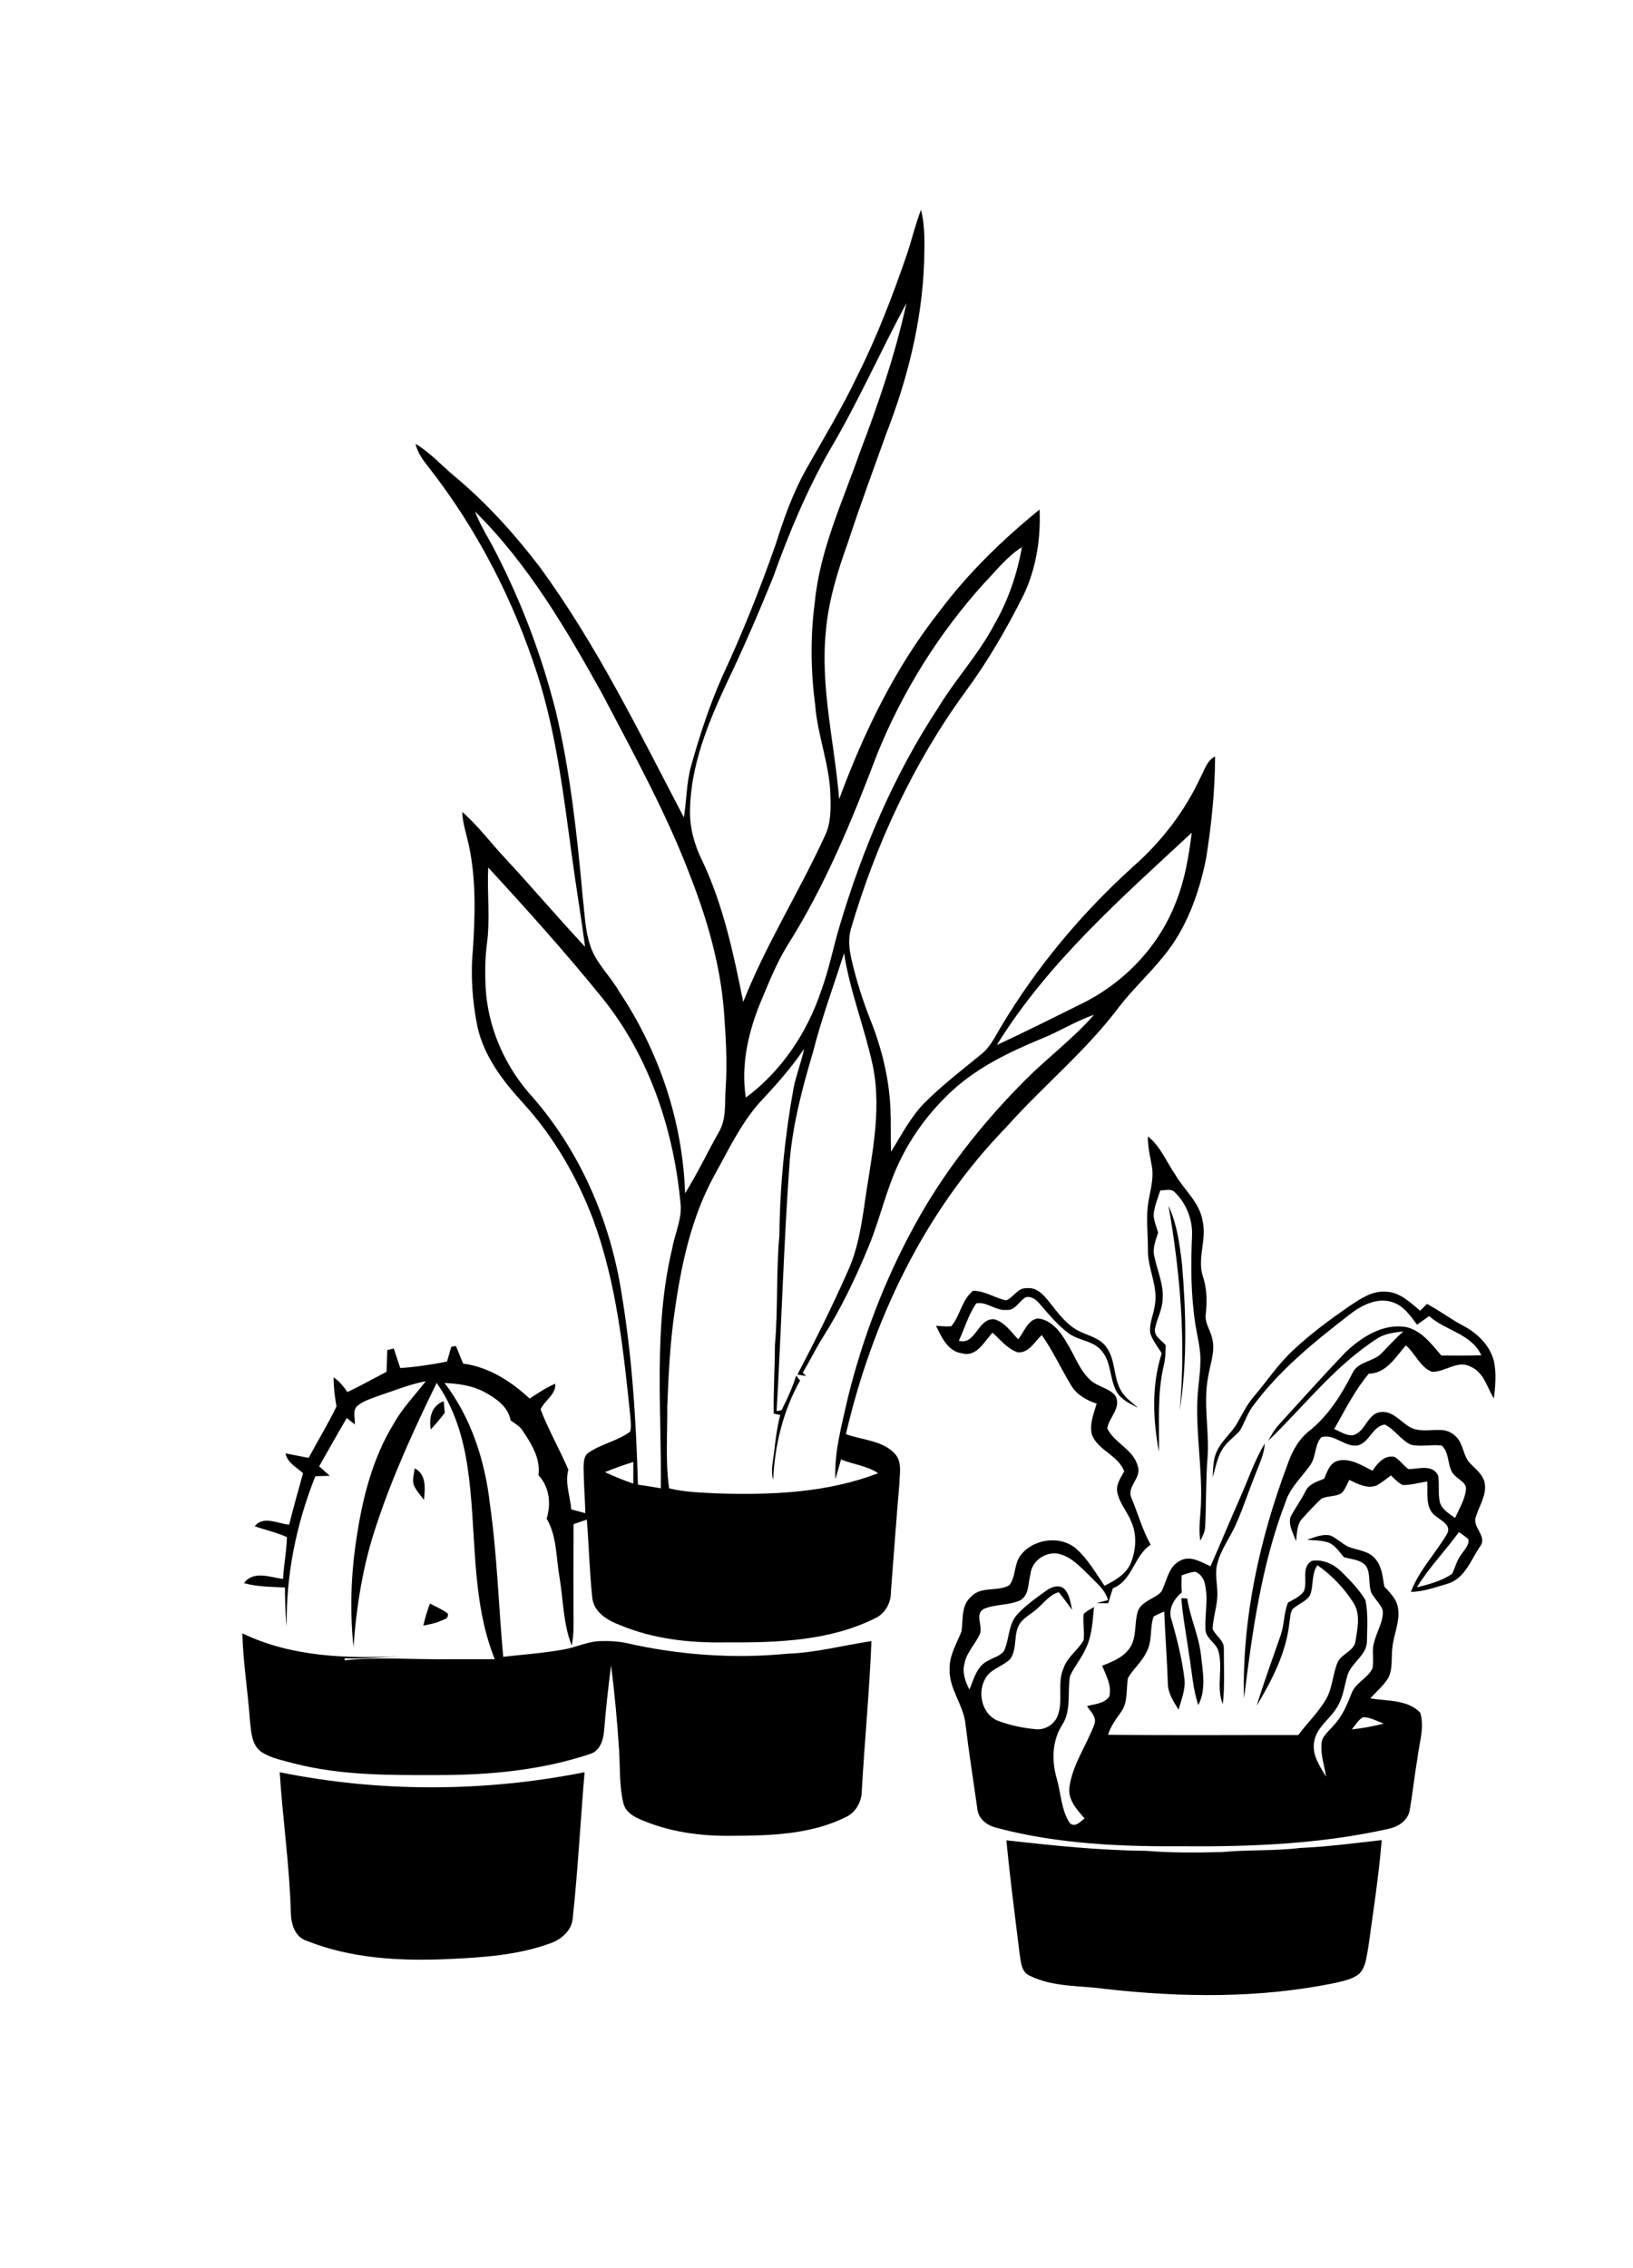 <svg xmlns="http://www.w3.org/2000/svg" width="180" height="250" viewBox="0 0 180 250" fill="none"><path d="M101.523 23.122C101.995 25.051 101.909 27.057 101.857 29.024C101.616 35.472 100.025 41.799 97.688 47.8C96.261 51.808 94.766 55.794 93.449 59.841C92.327 62.966 91.337 66.167 91.041 69.487C90.392 75.734 91.993 81.888 92.497 88.084C95.22 80.724 98.675 73.553 103.574 67.36C106.717 63.157 110.516 59.474 114.589 56.161C114.734 59.401 114.203 62.714 112.792 65.654C110.938 69.331 108.874 72.912 106.421 76.231C100.665 84.117 96.528 93.084 93.783 102.411C93.481 103.486 93.609 104.614 93.844 105.686C94.368 107.995 95.091 110.255 95.959 112.459C97.19 115.539 97.987 118.804 98.148 122.118C98.222 123.725 98.158 125.335 98.219 126.945C99.376 125.086 100.382 123.097 101.944 121.521C103.876 119.598 106.039 117.934 108.148 116.212C109.144 115.437 109.668 114.27 110.304 113.221C114.261 106.576 119.285 100.574 125.045 95.389C128.092 92.682 130.609 89.385 132.325 85.692C132.779 84.873 133.026 83.83 133.936 83.38C133.923 87.169 133.534 90.954 132.933 94.691C132.139 98.565 130.754 102.424 128.176 105.498C126.649 107.392 124.846 109.047 123.358 110.973C119.7 115.864 114.904 119.745 110.86 124.302C101.851 133.569 96.142 145.616 93.24 158.074C95.078 158.753 97.386 158.753 98.736 160.348C99.459 161.257 99.144 162.507 99.135 163.572C98.791 167.513 98.511 171.458 98.206 175.402C98.235 176.604 97.621 177.816 96.502 178.348C91.43 180.9 85.596 181.059 80.029 181.027C76.056 181.104 72.003 180.664 68.319 179.111C66.912 178.588 65.401 177.663 65.275 176.014C64.977 173.186 64.912 170.332 64.684 167.497C64.195 167.66 63.71 167.826 63.225 167.991C63.202 171.735 63.209 175.475 63.221 179.219C63.228 179.946 63.157 180.67 63.019 181.384C62.071 178.964 62.09 176.32 61.663 173.789C61.286 171.639 61.396 169.334 60.258 167.395C60.756 165.74 60.576 163.913 59.355 162.602C59.599 160.695 58.522 159.031 57.497 157.532C57.172 157.121 56.7 156.866 56.285 156.563C56.015 155.023 54.627 154.095 53.344 153.403C52.01 152.701 50.493 152.507 49.008 152.436C51.952 156.295 53.473 161.053 54.006 165.823C54.806 171.394 54.951 177.022 55.469 182.618C57.654 182.366 59.853 182.216 62.023 181.831C63.447 181.611 64.768 180.9 66.23 180.887C67.133 180.852 68.04 180.903 68.927 181.075C74.761 182.417 80.82 182.857 86.779 182.277C89.919 182.169 92.966 181.349 96.055 180.887C95.84 186.4 95.3 191.894 94.992 197.401C94.979 198.584 94.342 199.771 93.237 200.281C89.373 202.201 84.934 202.338 80.701 202.344C77.22 202.405 73.671 201.917 70.476 200.495C69.692 200.16 68.911 199.614 68.712 198.741C68.252 196.837 68.358 194.86 68.242 192.921C68.037 189.793 67.754 186.671 67.358 183.559C67.04 185.963 66.786 188.377 66.584 190.791C66.49 191.792 66.159 192.95 65.092 193.313C59.679 195.128 53.91 195.66 48.22 195.651C42.949 195.667 37.6 195.702 32.458 194.385C31.207 194.034 29.87 193.814 28.777 193.077C27.736 192.303 27.694 190.915 27.556 189.748C27.337 186.502 26.794 183.282 26.714 180.029C32.085 182.628 38.198 182.832 44.055 182.542C42.033 182.657 40.014 182.867 37.986 182.781V183.001C41.814 182.606 45.659 182.934 49.496 182.886C51.178 182.883 52.859 182.886 54.536 182.883C51.82 176.113 52.598 168.702 51.525 161.633C51.036 158.387 50.056 155.137 48.13 152.43C45.659 157.503 43.29 162.65 41.522 168.014C40.024 172.376 39.294 176.961 38.963 181.544C38.555 177.574 38.677 173.559 39.288 169.614C39.94 165.195 41.046 160.756 43.409 156.904C44.36 155.192 45.745 153.789 46.928 152.242C45.09 152.593 43.357 153.317 41.589 153.9C40.86 154.184 40.079 154.407 39.462 154.908C38.783 155.399 39.175 156.314 39.108 157.009C38.815 156.767 38.523 156.528 38.23 156.292C37.186 158.052 36.196 159.844 35.177 161.623C35.572 161.968 35.964 162.315 36.353 162.666C35.823 162.679 35.289 162.695 34.759 162.714C32.663 167.969 31.509 173.613 31.609 179.27C31.432 177.845 31.426 176.41 31.41 174.978C29.899 174.895 28.366 174.908 26.894 174.503C27.942 173.058 29.758 173.865 31.201 174.028C31.281 172.488 31.59 170.966 31.631 169.426C30.49 168.907 29.256 168.642 28.08 168.227C29.028 167.019 30.648 167.953 31.873 168.052C32.348 166.148 32.882 164.264 33.406 162.379C32.689 161.725 31.667 161.228 31.468 160.192C32.319 160.348 33.161 160.539 34.017 160.692C35.035 158.801 36.154 156.961 37.089 155.026C36.903 153.964 36.768 152.892 36.771 151.815C37.408 152.226 37.864 152.829 38.298 153.435C39.76 152.736 41.178 151.955 42.608 151.199C42.637 150.402 42.663 149.608 42.689 148.811C42.869 148.766 43.225 148.677 43.402 148.632C43.64 149.35 43.878 150.07 44.119 150.788C45.852 150.676 47.568 150.408 49.272 150.074C49.426 149.532 49.587 148.989 49.741 148.451C49.869 148.428 50.127 148.384 50.255 148.358C50.519 149.005 50.785 149.649 51.049 150.297C53.881 150.676 56.337 152.252 58.381 154.155C59.29 153.559 60.194 152.937 61.203 152.519C61.315 153.69 60.026 154.35 59.586 155.351C60.467 157.621 61.682 159.758 62.649 161.993C62.248 163.46 62.845 164.911 62.971 166.368C63.488 166.509 64.006 166.649 64.523 166.786C64.472 165.099 64.337 163.412 64.327 161.722C64.356 161.139 64.34 160.421 64.922 160.086C66.326 159.139 68.085 158.817 69.448 157.813C69.608 157.312 69.518 156.783 69.493 156.276C68.737 148.907 67.966 141.438 65.388 134.433C63.62 129.771 61.09 125.354 57.715 121.646C55.475 119.203 53.354 116.464 52.627 113.167C52.058 110.361 51.856 107.472 52.132 104.618C52.37 100.782 52.492 96.882 51.663 93.1C51.399 91.901 50.998 90.727 50.946 89.49C52.714 91.021 54.096 92.918 55.694 94.611C58.67 97.826 61.508 101.161 64.494 104.366C64.07 101.155 63.53 97.959 63.093 94.755C62.145 87.88 61.354 80.931 59.22 74.292C56.571 66.075 52.553 58.266 47.208 51.448C46.607 50.683 46.015 49.882 45.8 48.916C47.382 49.857 48.616 51.25 50.017 52.42C53.575 55.377 56.693 58.827 59.493 62.494C65.79 71.097 70.46 80.705 75.384 90.106C75.677 88.234 75.664 86.317 76.162 84.481C77.11 81.1 78.2 77.752 79.624 74.538C81.832 69.803 83.767 64.943 85.496 60.016C86.384 57.188 87.38 54.375 88.83 51.776C90.749 48.371 92.787 45.029 94.468 41.499C96.605 37.255 98.312 32.816 99.864 28.332C100.472 26.614 100.854 24.822 101.523 23.122ZM91.459 49.605C88.936 54.037 86.965 58.754 85.249 63.543C83.645 67.519 81.938 71.461 80.084 75.332C78.033 79.732 76.136 84.369 76.056 89.289C76.011 91.276 76.57 93.227 77.464 94.994C79.753 99.873 80.868 105.188 81.922 110.437C84.429 104.095 88.097 98.304 90.932 92.111C91.6 90.743 91.578 89.187 91.536 87.704C91.459 84.324 90.132 81.139 89.862 77.784C89.363 73.999 89.305 70.147 89.817 66.362C90.369 60.622 92.857 55.338 94.744 49.956C96.808 44.551 98.685 39.053 99.919 33.403C97.026 38.763 94.574 44.359 91.459 49.605ZM52.351 56.371C52.968 57.979 53.929 59.423 54.697 60.96C57.548 66.518 59.757 72.398 61.277 78.447C62.89 85.217 63.62 92.153 64.25 99.069C64.453 100.746 64.485 102.465 65.018 104.085C65.597 106.084 67.227 107.5 68.236 109.273C72.639 115.855 75.262 123.62 75.513 131.531C76.86 129.372 77.953 127.067 79.197 124.85C80.113 123.358 79.862 121.563 79.987 119.901C80.193 117.044 79.99 114.181 79.788 111.33C79.373 106.276 77.956 101.371 76.124 96.658C73.475 89.653 69.84 83.081 66.368 76.457C62.408 69.327 58.207 62.156 52.351 56.371ZM108.501 64.251C103.496 69.79 99.479 76.212 96.689 83.116C93.927 90.392 90.948 97.65 86.766 104.254C85.59 106.164 84.77 108.256 83.899 110.313C82.501 113.667 81.646 117.341 82.208 120.979C86.149 118.065 88.978 113.804 90.517 109.2C91.398 106.811 91.864 104.305 92.606 101.875C95.11 93.498 98.572 85.354 103.403 78.026C105.309 74.86 107.874 72.127 109.594 68.843C111.121 66.209 112.117 63.294 112.641 60.31C111.002 61.33 109.832 62.889 108.501 64.251ZM109.874 115.188C113.014 113.731 116.109 112.175 119.214 110.638C123.872 108.352 127.706 104.366 129.577 99.535C130.59 97.063 131.033 94.417 131.361 91.783C123.602 98.989 115.479 106.11 109.874 115.188ZM53.653 104.168C53.466 105.689 53.456 107.229 53.524 108.76C53.739 113.036 55.481 117.169 58.262 120.428C63.822 126.576 67.262 134.465 68.519 142.596C69.679 149.551 70.119 156.604 70.315 163.642C71.157 163.76 72 163.897 72.839 164.044C72.935 155.265 72.016 146.346 74.073 137.711C74.346 136.113 75.095 134.589 75.04 132.947C74.327 124.767 71.662 116.595 66.478 110.105C62.447 105.115 58.156 100.335 53.813 95.616C53.678 98.463 54.058 101.33 53.653 104.168ZM89.588 116.062C88.434 119.924 87.406 123.849 87.052 127.873C86.38 137.079 86.139 146.308 85.603 155.517C85.844 155.504 86.146 155.536 86.242 155.252C86.83 154.076 87.374 152.87 87.763 151.614C87.907 151.796 88.049 151.98 88.19 152.172C86.313 155.51 85.394 159.299 85.223 163.1C84.937 162.111 85.204 161.094 85.323 160.102C85.477 158.712 85.651 157.319 86.004 155.963C85.824 155.925 85.464 155.852 85.284 155.813C85.243 153.307 85.41 150.788 85.416 148.275C85.773 144.248 85.535 140.195 85.911 136.171C85.959 130.721 86.506 125.284 87.473 119.921C87.766 118.46 88.335 117.07 88.627 115.609C87.181 117.784 85.419 119.707 83.645 121.617C81.553 124.021 80.199 126.939 78.663 129.697C76.191 134.26 75.092 139.398 74.375 144.487C73.858 147.956 73.694 151.467 73.552 154.968C73.584 157.991 73.321 161.037 73.755 164.044C75.497 164.487 77.303 164.512 79.09 164.608C85.04 164.796 91.192 164.544 96.798 162.379C95.576 161.56 94.05 161.413 92.703 160.864C92.494 161.591 92.304 162.322 92.079 163.046C91.944 159.952 92.825 156.933 93.487 153.938C95.104 147.443 97.502 141.129 100.713 135.246C103.975 129.209 108.273 123.779 113.126 118.926C115.556 116.505 118.337 114.442 120.59 111.85C118.565 112.551 116.746 113.715 114.759 114.506C111.288 115.941 107.833 117.605 105.036 120.147C102.545 122.433 100.475 125.182 99.054 128.243C97.663 131.186 96.987 134.398 95.744 137.398C94.317 140.855 92.7 144.248 90.694 147.414C89.897 148.683 89.248 150.029 88.483 151.314L88.865 151.655C88.54 151.63 88.219 151.56 87.897 151.505C89.89 147.717 91.793 143.881 93.516 139.965C94.5 137.781 94.889 135.399 95.249 133.052C95.946 127.883 97.287 122.621 96.194 117.408C95.297 113.253 93.686 109.276 93.037 105.064C91.867 108.725 90.53 112.334 89.588 116.062ZM66.69 162.264C67.705 162.743 68.747 163.16 69.804 163.53C69.808 162.733 69.811 161.936 69.811 161.142C68.757 161.473 67.709 161.831 66.69 162.264Z" fill="black"></path><path d="M126.527 125.255C127.915 126.349 128.562 128.042 129.535 129.461C130.535 131.18 132.252 132.548 132.563 134.605C133.042 136.674 131.895 138.779 132.631 140.813C133.039 142.102 133.045 143.46 132.914 144.793C132.753 145.73 133.367 146.531 133.585 147.405C134.013 148.865 133.389 150.332 133.168 151.773C132.595 154.742 133.335 157.752 133.097 160.74C132.898 163.266 132.968 165.801 132.837 168.329C132.811 168.865 132.547 169.35 132.306 169.818C132.078 168.39 132.358 166.955 132.383 165.526C132.505 161.891 131.872 158.278 131.969 154.643C132.007 153.046 132.319 151.464 132.319 149.863C132.325 148.572 131.975 147.322 131.776 146.056C131.268 142.835 131.249 139.56 131.39 136.311C131.496 134.5 130.786 132.66 129.478 131.397C129.06 130.963 128.414 131.234 127.893 131.212C127.617 132.108 127.224 132.988 127.16 133.935C127.199 134.598 127.469 135.22 127.655 135.855C127.401 136.697 127.012 137.574 127.234 138.473C127.559 140.045 128.282 141.56 128.153 143.199C128.134 144.311 127.543 145.297 127.334 146.368C127.093 147.229 128.002 147.708 128.488 148.253C128.491 149.005 128.455 149.761 128.282 150.498C127.536 153.62 127.8 156.85 127.748 160.029C127.077 156.445 126.922 152.685 128.05 149.171C127.629 148.438 127.048 147.774 126.79 146.958C126.636 145.88 127.179 144.876 127.298 143.824C127.668 141.754 126.495 139.828 126.53 137.775C126.546 136.177 126.34 134.573 126.511 132.979C126.675 131.531 127.221 130.099 126.977 128.629C126.794 127.51 126.495 126.4 126.527 125.255Z" fill="black"></path><path d="M128.8 132.918C129.751 134.936 130.031 137.169 130.291 139.359C130.744 144.707 130.873 150.131 130.037 155.45C130.731 147.928 130.105 140.345 128.8 132.918Z" fill="black"></path><path d="M110.896 143.326C111.731 143.017 112.172 141.923 113.158 141.99C114.267 141.837 115.052 142.743 115.666 143.518C116.652 144.755 117.623 146.132 119.118 146.805C120.104 147.258 121.274 147.532 121.94 148.467C123.023 149.918 122.679 151.914 123.65 153.422C124.116 154.127 124.817 154.627 125.453 155.173C124.566 154.729 123.582 154.286 123.078 153.384C122.303 151.993 122.518 150.211 121.471 148.945C120.616 147.803 119.037 147.797 117.919 147.048C116.611 146.129 115.608 144.87 114.569 143.677C114.193 143.224 113.608 142.784 112.991 143.023C112.303 143.479 111.866 144.49 110.912 144.385C109.738 144.481 108.774 143.447 107.614 143.655C106.743 144.911 106.328 146.413 105.688 147.787C107.566 148.294 107.755 145.278 109.587 145.412C110.744 145.724 111.442 146.802 112.226 147.618C112.901 146.834 113.242 145.472 114.415 145.322C115.913 145.488 116.9 146.805 117.591 148.014C118.462 149.382 118.973 151.011 120.198 152.127C121.001 152.864 122.255 152.979 122.936 153.84C123.663 155.141 122.239 156.219 122.049 157.44C122.837 159.085 124.99 159.777 125.421 161.652C125.845 162.921 124.132 163.888 124.72 165.122C125.431 166.831 125.926 168.636 126.835 170.262C124.968 171.496 124.855 174.197 122.669 175.061C122.489 175.609 122.316 176.158 122.155 176.713C121.724 176.71 121.294 176.706 120.866 176.703C121.291 176.588 121.705 176.467 122.136 176.368C121.824 175.217 120.847 174.471 120.059 173.648C119.14 172.762 118.234 171.748 116.98 171.346C115.514 170.823 113.737 171.93 113.592 173.479C113.3 174.458 113.477 175.769 112.48 176.381C111.198 176.971 109.697 176.786 108.408 177.354C107.414 177.976 108.385 179.251 107.993 180.134C107.501 181.234 106.547 182.118 106.318 183.339C106.032 184.34 106.405 185.348 106.858 186.234C107.337 185.074 107.672 183.604 108.944 183.033C109.523 182.673 110.311 182.529 110.693 181.923C111.268 180.625 111.13 179.018 112.149 177.925C113.078 176.923 114.206 176.126 115.315 175.335C115.862 174.924 116.704 174.608 117.295 175.112C117.909 175.724 117.986 176.643 118.179 177.443C117.671 176.802 117.231 176.11 116.694 175.498C115.717 175.782 115.1 176.62 114.377 177.268C113.769 177.829 112.991 178.205 112.477 178.865C111.625 180.039 112.201 181.684 111.355 182.858C110.597 183.616 109.439 183.878 108.774 184.752C107.652 186.311 108.125 188.907 110.002 189.672C111.317 190.163 112.712 190.46 114.11 190.594C115.183 190.727 116.273 190.061 116.611 189.037C117.218 187.36 116.492 185.485 117.247 183.833C117.668 182.612 118.828 181.879 119.442 180.785C119.568 179.822 119.33 178.852 119.446 177.889C119.783 177.574 120.194 177.357 120.59 177.127C120.436 178.629 120.384 180.182 119.741 181.579C119.275 182.705 118.443 183.629 117.944 184.736C117.636 186.521 118.118 188.502 117.083 190.125C115.952 191.891 115.91 194.085 116.485 196.05C116.958 197.676 116.964 199.493 117.916 200.941C118.507 201.493 119.082 200.769 119.555 200.431C118.719 199.484 117.729 198.416 117.871 197.054C118.189 194.522 119.764 192.398 120.632 190.051C120.914 189.257 120.211 188.652 119.815 188.055C120.654 187.816 121.715 187.784 122.271 187.009C122.573 185.807 121.921 184.675 121.483 183.601C122.634 183.154 123.875 182.66 124.572 181.579C125.324 180.402 125.016 178.923 125.408 177.644C125.8 176.458 127.231 176.279 128.008 175.444C128.635 174.273 128.764 172.66 130.107 172.013C131.223 171.4 132.409 172.194 133.428 172.634C134.562 170.096 135.607 167.523 136.735 164.984C137.613 163.014 138.294 160.944 139.416 159.092C139.348 160.294 138.802 161.384 138.378 162.491C137.645 164.328 137.034 166.212 136.231 168.023C135.594 169.462 134.601 170.747 134.196 172.284C133.874 173.403 134.186 174.557 134.189 175.692C134.189 176.997 133.714 178.243 133.659 179.544C133.997 180.319 134.954 180.814 134.9 181.741C134.897 183.773 135.009 185.814 134.787 187.835C134.006 185.938 134.877 183.785 134.26 181.84C133.913 181.002 132.856 180.53 132.872 179.544C132.804 177.848 133.222 176.12 132.778 174.452C132.637 173.923 132.28 173.435 131.753 173.25C131.232 173.272 130.747 173.476 130.258 173.626C130.213 174.257 130.213 174.892 130.265 175.527C129.368 176.241 128.709 177.43 129.149 178.578C129.751 180.696 130.294 182.838 130.554 185.026C130.705 186.206 130.21 187.331 129.911 188.451C129.368 187.564 128.748 186.652 128.728 185.578C128.642 182.925 128.439 180.278 128.327 177.625C127.928 177.784 127.536 177.966 127.16 178.17C126.713 179.433 127.051 180.874 126.379 182.08C125.887 183.16 124.929 183.929 124.334 184.943C124.1 186.177 124.37 187.567 123.598 188.658C123.023 189.458 122.435 190.259 122.133 191.209C129.121 191.292 136.112 191.231 143.103 191.241C144.086 189.921 145.298 188.766 146.134 187.344C146.886 186.088 146.883 184.57 147.436 183.237C147.879 182.255 149.316 181.987 149.422 180.826C149.644 179.446 149.991 177.88 149.165 176.627C148.133 175.026 146.783 173.613 145.214 172.52C144.533 173.492 144.816 174.726 144.414 175.788C143.996 176.55 143.067 176.786 142.469 177.373C142.193 177.829 142.219 178.384 142.122 178.891C141.769 182.188 140.2 185.201 138.519 188.014C139.316 185.399 140.268 182.832 141.161 180.249C141.573 179.079 141.502 177.8 141.971 176.646C142.582 176.289 143.286 176.002 143.71 175.412C144.192 174.353 143.379 172.771 144.568 172.054C145.799 171.824 146.998 172.392 147.86 173.237C148.821 174.197 149.798 175.185 150.499 176.352C150.82 177.807 150.701 179.318 150.676 180.798C150.733 182.437 148.946 183.227 148.519 184.685C148.188 185.817 148.059 187.028 147.445 188.062C146.683 189.446 145.089 190.354 144.851 192.013C144.604 193.425 145.472 194.675 146.163 195.826C145.999 194.643 145.571 193.486 145.661 192.28C145.655 191.362 146.494 190.823 147.008 190.173C147.94 189.2 148.461 187.95 148.949 186.722C149.348 185.501 150.746 185.023 151.277 183.894C151.476 182.982 151.19 182.028 151.437 181.12C151.714 179.905 152.498 178.785 152.424 177.51C152.148 176.789 151.559 176.254 151.174 175.6C150.788 174.65 151.122 173.524 150.586 172.628C150.01 171.885 148.962 171.885 148.13 171.63C147.587 171.018 147.127 170.224 146.291 169.978C145.571 169.758 144.803 169.803 144.064 169.71C144.909 169.458 145.799 169.018 146.699 169.267C147.378 169.583 147.911 170.134 148.583 170.469C149.56 170.871 150.772 170.9 151.524 171.735C152.315 172.574 152.408 173.776 152.578 174.854C153.224 175.568 153.993 176.292 154.108 177.303C154.327 178.808 153.584 180.22 153.466 181.703C153.34 182.781 153.543 183.942 153.022 184.943C152.504 185.807 151.711 186.451 151.045 187.197C152.881 187.513 155.185 187.315 156.551 188.782C157.053 190.453 156.397 192.223 156.227 193.91C155.896 195.794 155.712 197.698 155.375 199.583C155.163 200.667 154.144 201.33 153.122 201.563C145.706 203.231 138.063 203.565 130.48 203.495C123.589 203.553 116.614 203.259 109.925 201.486C108.832 201.241 107.794 200.488 107.717 199.293C107.283 196.199 106.788 193.116 106.421 190.013C106.193 187.893 104.592 186.139 104.669 183.961C104.637 182.462 105.451 181.152 105.987 179.809C106.177 178.514 105.917 176.974 107.026 176.005C108.125 174.8 109.957 175.466 111.249 174.733C111.988 173.814 111.751 172.459 112.448 171.502C113.83 169.573 116.961 169.155 118.732 170.794C119.963 171.936 120.802 173.416 121.744 174.787C122.869 174.229 124.064 173.55 124.611 172.37C125.212 170.932 125.347 169.241 124.723 167.787C124.293 166.665 123.425 165.734 123.168 164.544C122.968 163.671 123.518 162.905 123.917 162.182C123.274 160.399 121.069 159.905 120.368 158.17C120.053 156.993 120.554 155.826 120.882 154.713C119.757 154.337 118.668 153.734 118.06 152.685C116.948 150.858 116.067 148.9 114.83 147.153C114.046 147.877 113.396 149.175 112.162 149.057C111.031 148.658 110.272 147.666 109.407 146.895C108.466 147.854 107.691 149.611 106.042 149.168C104.464 148.955 103.789 147.382 103.172 146.132C103.731 146.161 104.293 146.241 104.853 146.18C105.862 145 105.994 143.278 107.267 142.271C108.572 142.271 109.658 143.078 110.896 143.326ZM150.248 189.273C149.702 189.576 149.396 190.157 149.007 190.622C150.19 190.495 151.363 190.275 152.517 189.981C151.778 189.704 151.055 189.283 150.248 189.273Z" fill="black"></path><path d="M148.68 143.999C149.879 143.221 151.155 142.28 152.665 142.373C154.24 142.366 155.414 143.533 156.539 144.471C156.789 144.219 157.04 143.967 157.291 143.718C158.66 144.445 159.894 145.389 161.267 146.116C162.832 146.936 164.227 148.275 164.668 150.026C164.963 151.381 164.831 152.784 164.664 154.149C163.909 152.911 163.552 151.234 162.077 150.628C160.637 149.866 159.261 151.285 157.811 151.199C156.503 150.647 156.002 149.174 154.964 148.291C153.826 149.573 152.829 151.378 150.875 151.41C149.323 153.253 148.249 155.437 147.063 157.519C147.731 157.774 148.381 158.269 149.13 158.195C150.496 157.851 150.663 155.947 152.051 155.66C153.376 155.408 154.263 156.569 155.25 157.207C156.307 157.908 157.612 157.564 158.795 157.621C159.772 157.612 160.701 158.285 161.039 159.187C161.37 159.888 161.476 160.724 162.051 161.292C162.684 161.964 163.526 162.577 163.668 163.556C163.848 164.844 163.048 165.973 162.691 167.156C162.205 168.3 163.983 169.311 163.16 170.427C162.138 171.917 161.476 173.983 159.566 174.566C158.242 174.927 156.911 175.456 155.523 175.456C156.397 173.093 158.245 171.228 159.499 169.066C160.026 168.147 158.901 167.628 158.323 167.159C157.034 166.311 157.413 164.601 157.323 163.297C156.41 163.422 155.516 163.702 154.591 163.683C154.102 163.412 153.713 163.007 153.318 162.624C152.797 163.013 152.293 163.434 151.714 163.741C150.679 164.13 149.641 163.549 148.728 163.119C148.468 163.61 148.284 164.158 147.892 164.566C147.233 165.003 146.343 164.847 145.655 165.188C144.938 165.861 144.263 166.582 143.608 167.312C142.923 167.985 142.981 168.999 142.855 169.876C142.573 169.018 141.988 168.141 142.248 167.21C142.743 166.241 143.408 165.364 143.89 164.385C144.276 163.565 145.189 163.291 145.967 162.988C146.288 162.197 146.59 161.205 147.548 160.989C148.895 160.711 150.129 161.531 151.283 162.108C151.823 161.301 152.572 160.373 153.684 160.571C154.301 160.903 154.678 161.524 155.243 161.926C156.352 161.932 157.901 161.343 158.525 162.647C158.676 163.629 158.49 164.64 158.718 165.616C158.969 166.416 159.75 166.84 160.386 167.312C160.836 166.314 161.447 165.338 161.582 164.235C161.717 163.517 160.952 163.205 160.537 162.787C159.386 161.977 159.936 160.22 158.908 159.33C157.786 159.187 156.645 159.493 155.533 159.244C154.404 158.721 153.742 157.557 152.64 157.019C151.348 157.168 150.968 158.906 149.753 159.295C148.268 159.63 147.095 157.947 145.636 158.425C144.884 159.286 145.083 160.577 144.418 161.496C143.489 162.822 142.219 163.948 141.711 165.529C139.037 172.468 138.031 179.901 137.115 187.229C136.896 178.396 138.844 169.605 141.943 161.352C142.434 159.92 143.203 158.552 144.437 157.621C146.481 155.947 147.892 153.68 149.072 151.358C149.67 150.048 151.367 150.121 152.286 149.158C153.08 148.348 153.835 147.506 154.678 146.748C153.736 146.878 152.743 146.964 151.913 147.468C147.185 150.472 143.768 154.981 139.786 158.814C140.149 158.125 140.564 157.455 141.1 156.885C143.485 154.257 145.861 151.62 148.31 149.05C150.059 147.392 152.418 145.858 154.948 146.263C156.686 146.636 157.786 148.147 158.879 149.41C160.348 149.413 161.816 149.429 163.282 149.385C162.196 146.999 159.329 146.681 157.529 145.061C157.082 145.376 156.641 145.695 156.198 146.011C155.471 145.061 154.758 143.951 153.559 143.556C151.99 142.975 150.313 143.75 149.053 144.668C145.035 147.765 141.01 150.985 138.008 155.109C137.449 155.903 137.173 156.853 136.671 157.682C136.147 158.31 135.443 158.766 134.955 159.429C134.196 160.415 134.019 161.677 133.666 162.832C133.727 161.834 133.698 160.781 134.177 159.869C134.71 158.744 135.736 157.959 136.356 156.888C136.931 155.909 137.407 154.86 138.156 153.989C139.635 152.261 140.891 150.338 142.576 148.788C144.463 147.015 146.558 145.478 148.68 143.999ZM156.175 174.962C157.516 174.621 158.908 174.267 160.058 173.473C160.421 172.762 160.573 171.942 161.093 171.314C161.424 170.797 161.968 170.316 161.852 169.643C161.518 169.362 161.164 169.114 160.81 168.868C159.316 170.938 157.509 172.781 156.175 174.962Z" fill="black"></path><path d="M47.487 157.558C47.256 156.314 47.577 154.898 48.911 154.449C48.937 154.768 48.995 155.409 49.024 155.731C48.535 156.359 48.024 156.968 47.487 157.558Z" fill="black"></path><path d="M45.713 161.84C47.031 162.535 46.854 164.063 46.732 165.316C46.318 164.78 45.852 164.267 45.591 163.639C45.434 163.046 45.639 162.43 45.713 161.84Z" fill="black"></path><path d="M130.214 176.158C130.426 176.164 130.644 176.167 130.863 176.19C131.178 178.304 132.136 180.268 132.377 182.405C132.573 184.228 132.981 186.225 132.084 187.934C131.483 186.155 131.387 184.27 131.075 182.433C130.792 180.341 130.378 178.265 130.214 176.158Z" fill="black"></path><path d="M46.662 179.171C46.848 178.348 47.102 177.542 47.385 176.748C48.047 177.089 48.745 177.385 49.343 177.835C49.542 178.492 48.729 178.533 48.34 178.76C47.797 178.961 47.228 179.066 46.662 179.171Z" fill="black"></path><path d="M30.831 195.342C41.882 197.574 53.383 197.539 64.436 195.338C63.98 200.683 63.71 206.046 63.135 211.387C63.045 212.768 61.891 213.77 60.647 214.2C57.089 215.501 53.251 215.756 49.493 215.928C44.222 216.174 38.761 215.9 33.817 213.923C32.464 213.495 32.094 212.048 32.056 210.798C31.921 205.629 31.156 200.501 30.831 195.342Z" fill="black"></path><path d="M110.931 202.842C116.045 203.422 121.172 203.955 126.324 204.002C129.108 204.238 131.904 204.203 134.694 204.139C137.562 203.862 140.451 204.037 143.312 203.684C146.324 203.553 149.313 203.161 152.302 202.819C151.981 206.77 151.364 210.689 150.827 214.615C150.624 215.613 150.583 216.764 149.84 217.542C149.082 218.164 148.085 218.352 147.156 218.566C138.834 220.281 130.243 220.166 121.831 219.229C119.034 218.827 116.055 219.05 113.47 217.752C112.609 217.367 112.538 216.324 112.41 215.52C111.899 211.298 111.33 207.076 110.931 202.842Z" fill="black"></path></svg>